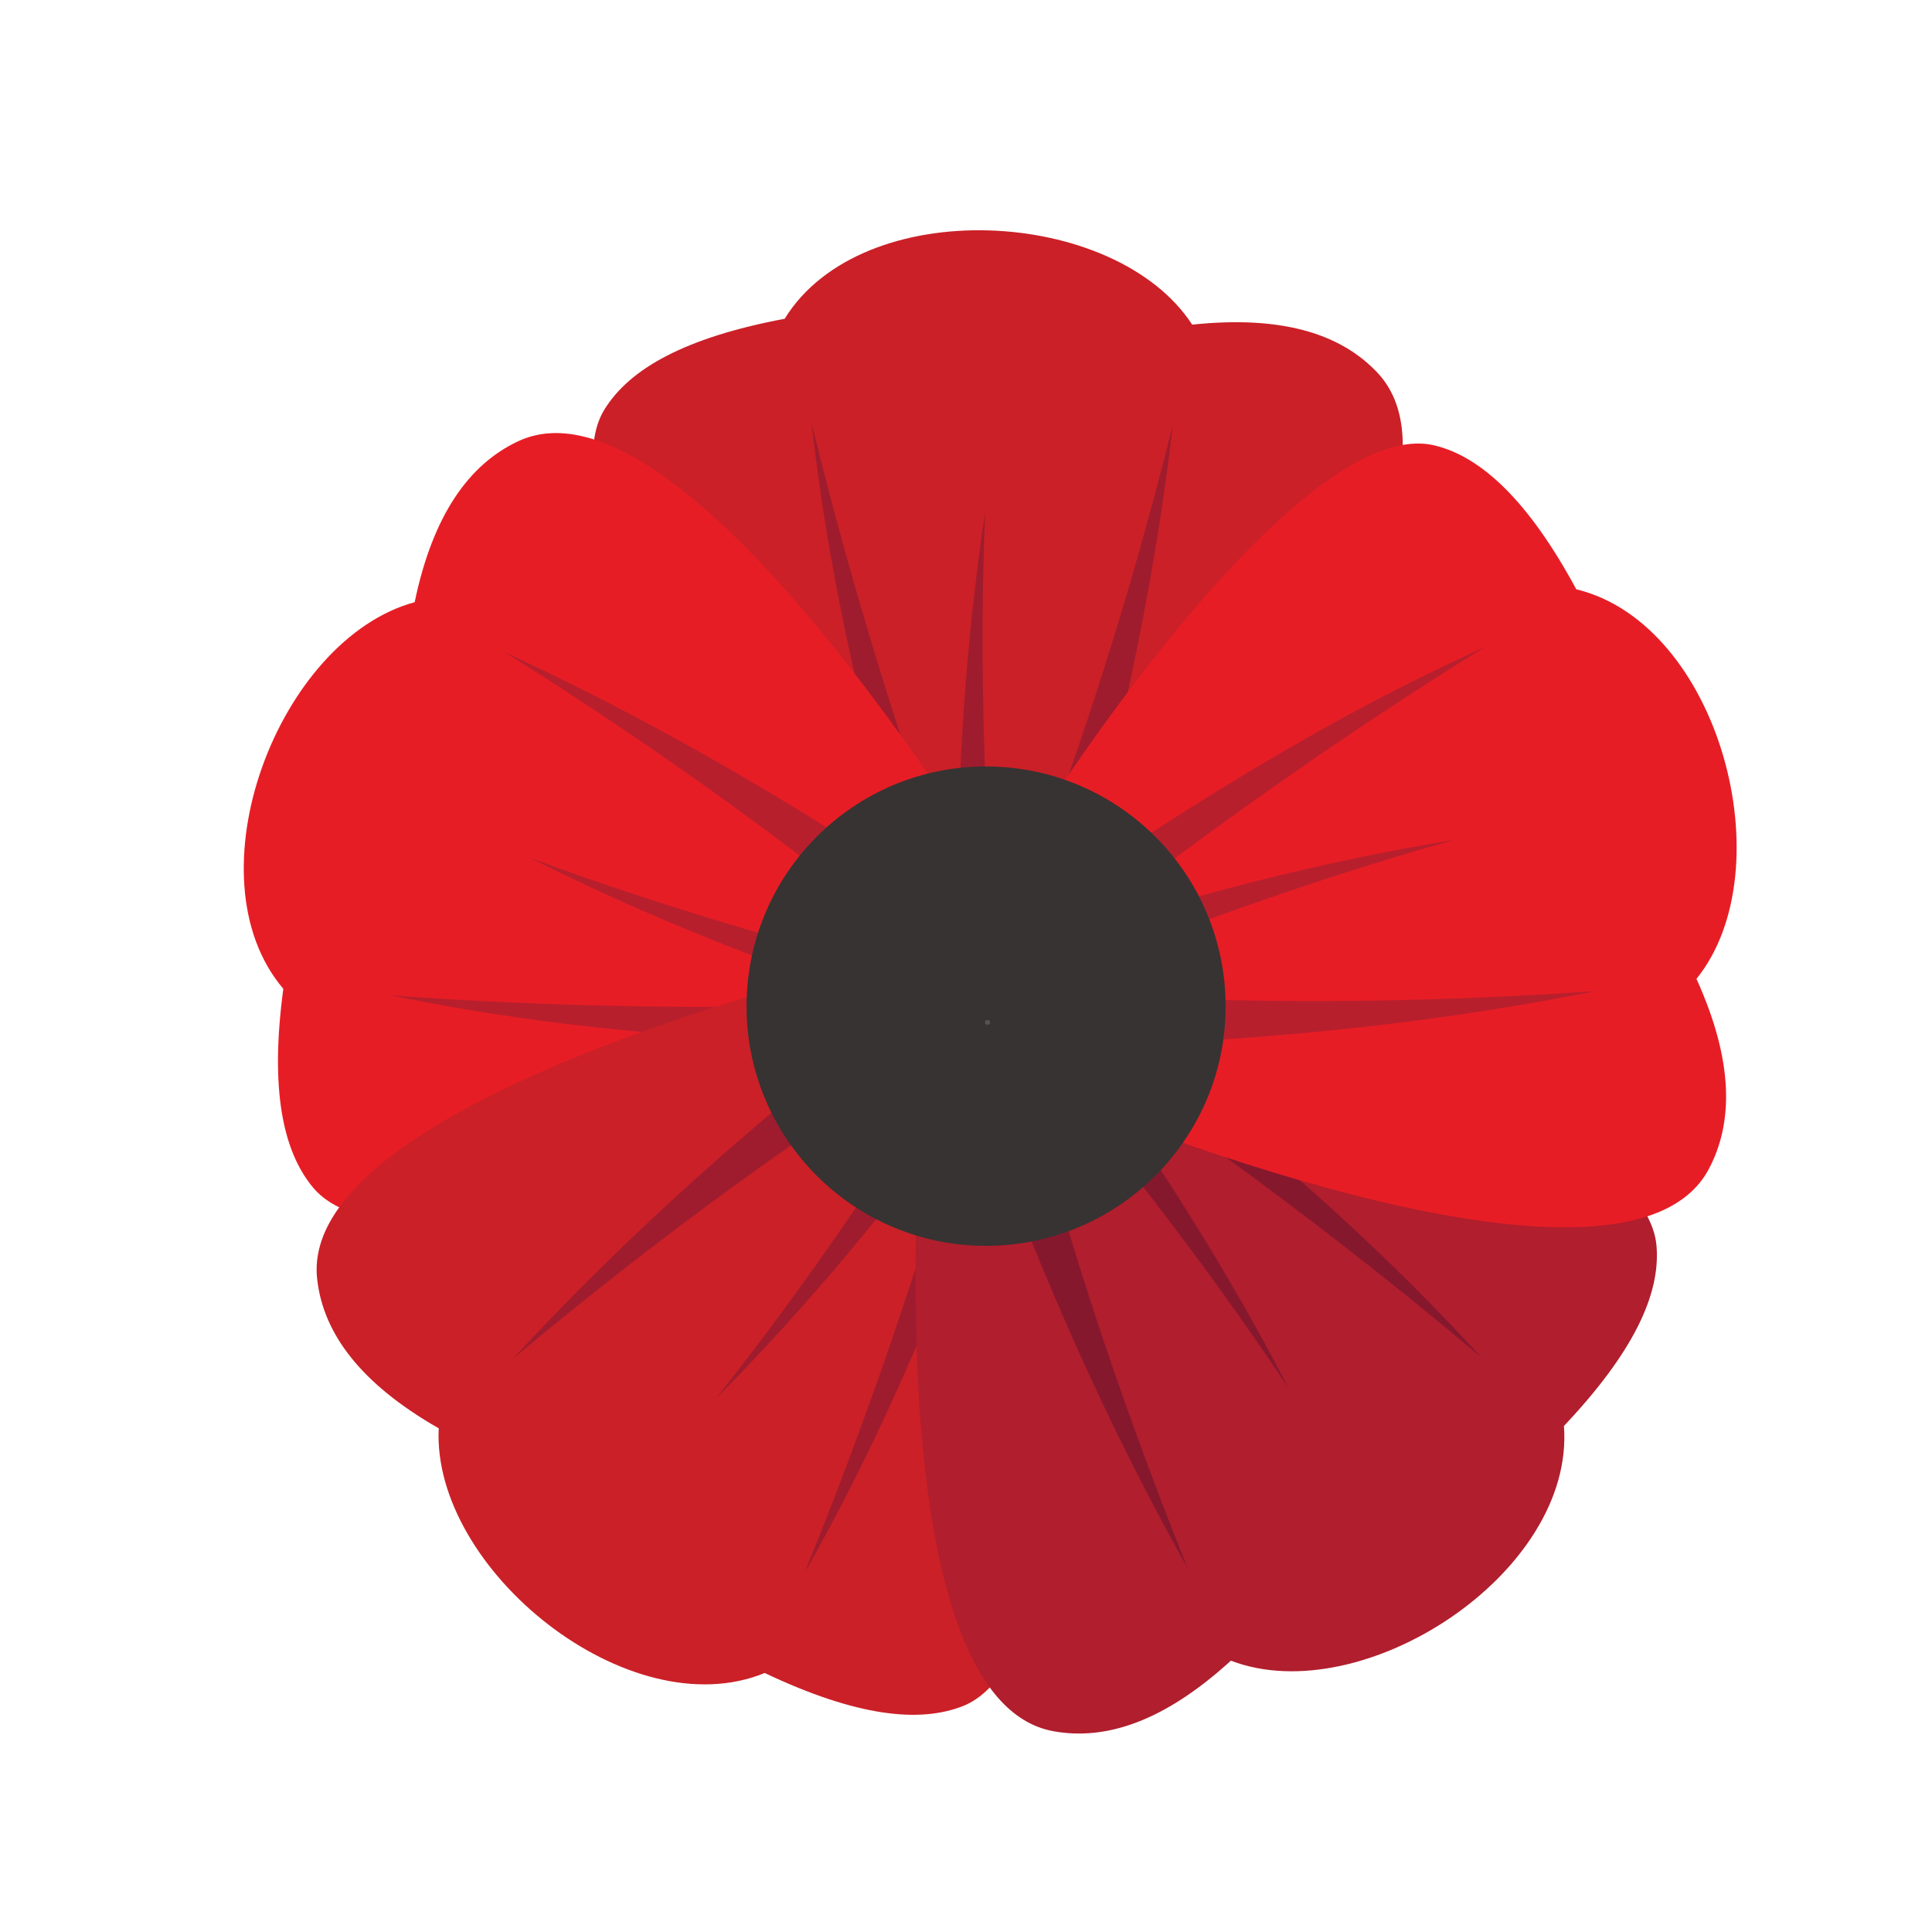 <svg xmlns="http://www.w3.org/2000/svg" xmlns:xlink="http://www.w3.org/1999/xlink" width="1080" zoomAndPan="magnify" viewBox="0 0 810 810" height="1080" preserveAspectRatio="xMidYMid meet" version="1.0"><defs><g/><clipPath id="1be3ea917c"><path d="M 383.398 401 L 695 401 L 695 726.75 L 383.398 726.75 Z M 383.398 401 " clip-rule="nonzero"/></clipPath><clipPath id="41d5d5f534"><path d="M 406 185 L 728.105 185 L 728.105 514.973 L 406 514.973 Z M 406 185 " clip-rule="nonzero"/></clipPath></defs><path fill="#cb2027" d="M 388.961 420.484 C 352.328 385.301 222.035 222.203 253.504 171.535 C 264.074 154.562 287.184 141.52 328.973 133.648 C 361.43 81.008 467.625 86.668 499.832 136.109 C 537.199 132.176 562.027 139.801 577.52 156.281 C 626.684 208.68 490.734 375.465 454.594 416.543 C 432.719 417.77 410.836 419.25 388.961 420.484 " fill-opacity="1" fill-rule="evenodd"/><path fill="#9e1c2e" d="M 438.867 417.527 L 395.102 420.234 C 372.484 342.012 349.875 263.781 340.281 177.438 C 356.758 245.09 377.406 311.504 401.25 376.941 C 401.492 322.574 404.938 268.457 413.047 214.582 C 410.344 278.785 413.047 342.012 417.227 405.23 C 447.961 331.676 472.297 255.91 491.719 178.172 C 482.133 260.586 462.953 339.793 438.867 417.527 " fill-opacity="1" fill-rule="evenodd"/><path fill="#e71d25" d="M 410.102 446.066 C 365.117 469.926 169.918 543.723 131.32 497.969 C 118.539 482.715 113.125 456.645 118.781 414.574 C 78.711 367.344 116.812 267.965 173.852 252.469 C 181.473 215.809 196.715 194.652 217.121 185.059 C 282.02 154.312 398.547 335.367 426.328 382.352 C 420.914 403.504 415.508 424.91 410.102 446.066 " fill-opacity="1" fill-rule="evenodd"/><path fill="#b81f2d" d="M 422.391 397.598 L 411.578 440.16 C 330.203 437.457 248.832 434.992 163.77 417.285 C 233.348 422.445 302.668 423.188 372.242 420.977 C 320.863 403.754 270.465 384.074 221.785 359.469 C 282.02 381.859 342.988 398.836 403.953 414.332 C 343.727 362.426 279.316 315.93 211.465 273.375 C 286.691 308.062 356.266 350.621 422.391 397.598 " fill-opacity="1" fill-rule="evenodd"/><path fill="#cb2027" d="M 440.828 434.008 C 449.438 484.195 459.266 692.551 403.953 715.184 C 385.516 722.566 358.969 719.609 320.613 701.41 C 263.582 724.777 180.98 657.867 183.934 598.824 C 151.234 580.133 135.742 559.227 133.039 536.836 C 123.945 465.742 331.926 410.641 385.273 398.586 C 403.711 410.398 422.148 422.203 440.828 434.008 " fill-opacity="1" fill-rule="evenodd"/><path fill="#9e1c2e" d="M 398.547 407.199 L 435.422 430.57 C 407.891 507.312 380.359 583.82 337.336 659.348 C 363.641 594.891 386.008 528.961 405.188 462.055 C 372.984 505.844 338.562 547.664 300.207 586.277 C 340.039 536.098 375.195 483.211 408.875 429.828 C 340.773 471.152 276.613 518.141 215.152 569.555 C 271.449 508.547 333.398 455.656 398.547 407.199 " fill-opacity="1" fill-rule="evenodd"/><g clip-path="url(#1be3ea917c)"><path fill="#b11e2d" d="M 438.617 401.047 C 489.016 408.176 690.359 463.289 694.539 522.816 C 696.008 542.738 684.945 566.848 655.691 597.84 C 660.363 659.59 571.121 717.398 516.059 696.242 C 488.273 721.578 463.695 729.945 441.32 725.762 C 370.766 712.23 382.812 497.227 387.977 442.867 C 404.938 428.84 421.898 414.824 438.617 401.047 " fill-opacity="1" fill-rule="evenodd"/></g><path fill="#86182e" d="M 400.023 432.781 L 433.945 404.98 C 498.359 454.672 562.52 504.859 621.027 569.062 C 567.684 524.043 512.129 482.473 454.352 443.359 C 486.062 487.633 515.074 533.395 540.152 581.852 C 504.504 528.227 465.164 478.535 424.852 430.074 C 443.039 507.562 468.117 583.078 497.863 657.375 C 457.305 585.051 426.078 509.777 400.023 432.781 " fill-opacity="1" fill-rule="evenodd"/><g clip-path="url(#41d5d5f534)"><path fill="#e71d25" d="M 406.656 392.684 C 429.031 346.93 543.59 172.52 601.605 186.789 C 620.785 191.457 640.699 209.664 660.855 247.059 C 720.844 261.57 748.375 364.395 711.25 410.398 C 726.742 444.586 726.992 470.668 716.172 490.59 C 681.75 553.316 480.898 475.586 430.75 453.938 C 422.883 433.516 414.773 413.102 406.656 392.684 " fill-opacity="1" fill-rule="evenodd"/></g><path fill="#b81f2d" d="M 425.094 439.176 L 408.875 398.586 C 476.227 352.59 543.59 306.828 622.754 271.164 C 563.504 307.816 506.715 348.156 451.891 390.711 C 503.766 374.48 556.129 360.703 609.965 352.098 C 548.02 369.312 488.766 391.453 430.016 414.824 C 509.418 421.461 588.824 420.977 668.723 415.559 C 587.598 431.797 506.223 438.191 425.094 439.176 " fill-opacity="1" fill-rule="evenodd"/><path fill="#373332" d="M 413.297 321.34 C 468.852 321.34 513.848 366.363 513.848 421.953 C 513.848 477.305 468.852 522.324 413.297 522.324 C 357.984 522.324 312.996 477.305 312.996 421.953 C 312.996 366.363 357.984 321.34 413.297 321.34 " fill-opacity="1" fill-rule="evenodd"/><g fill="#545454" fill-opacity="1"><g transform="translate(412.324, 429.581)"><g><path d="M 1.703 0.047 C 1.484 0.047 1.289 0.004 1.125 -0.078 C 0.969 -0.16 0.844 -0.273 0.75 -0.422 C 0.664 -0.578 0.625 -0.754 0.625 -0.953 C 0.625 -1.141 0.664 -1.312 0.75 -1.469 C 0.844 -1.625 0.969 -1.742 1.125 -1.828 C 1.289 -1.922 1.484 -1.969 1.703 -1.969 C 1.91 -1.969 2.098 -1.922 2.266 -1.828 C 2.43 -1.742 2.555 -1.625 2.641 -1.469 C 2.723 -1.32 2.766 -1.148 2.766 -0.953 C 2.766 -0.66 2.664 -0.422 2.469 -0.234 C 2.281 -0.047 2.023 0.047 1.703 0.047 Z M 1.703 0.047 "/></g></g></g></svg>